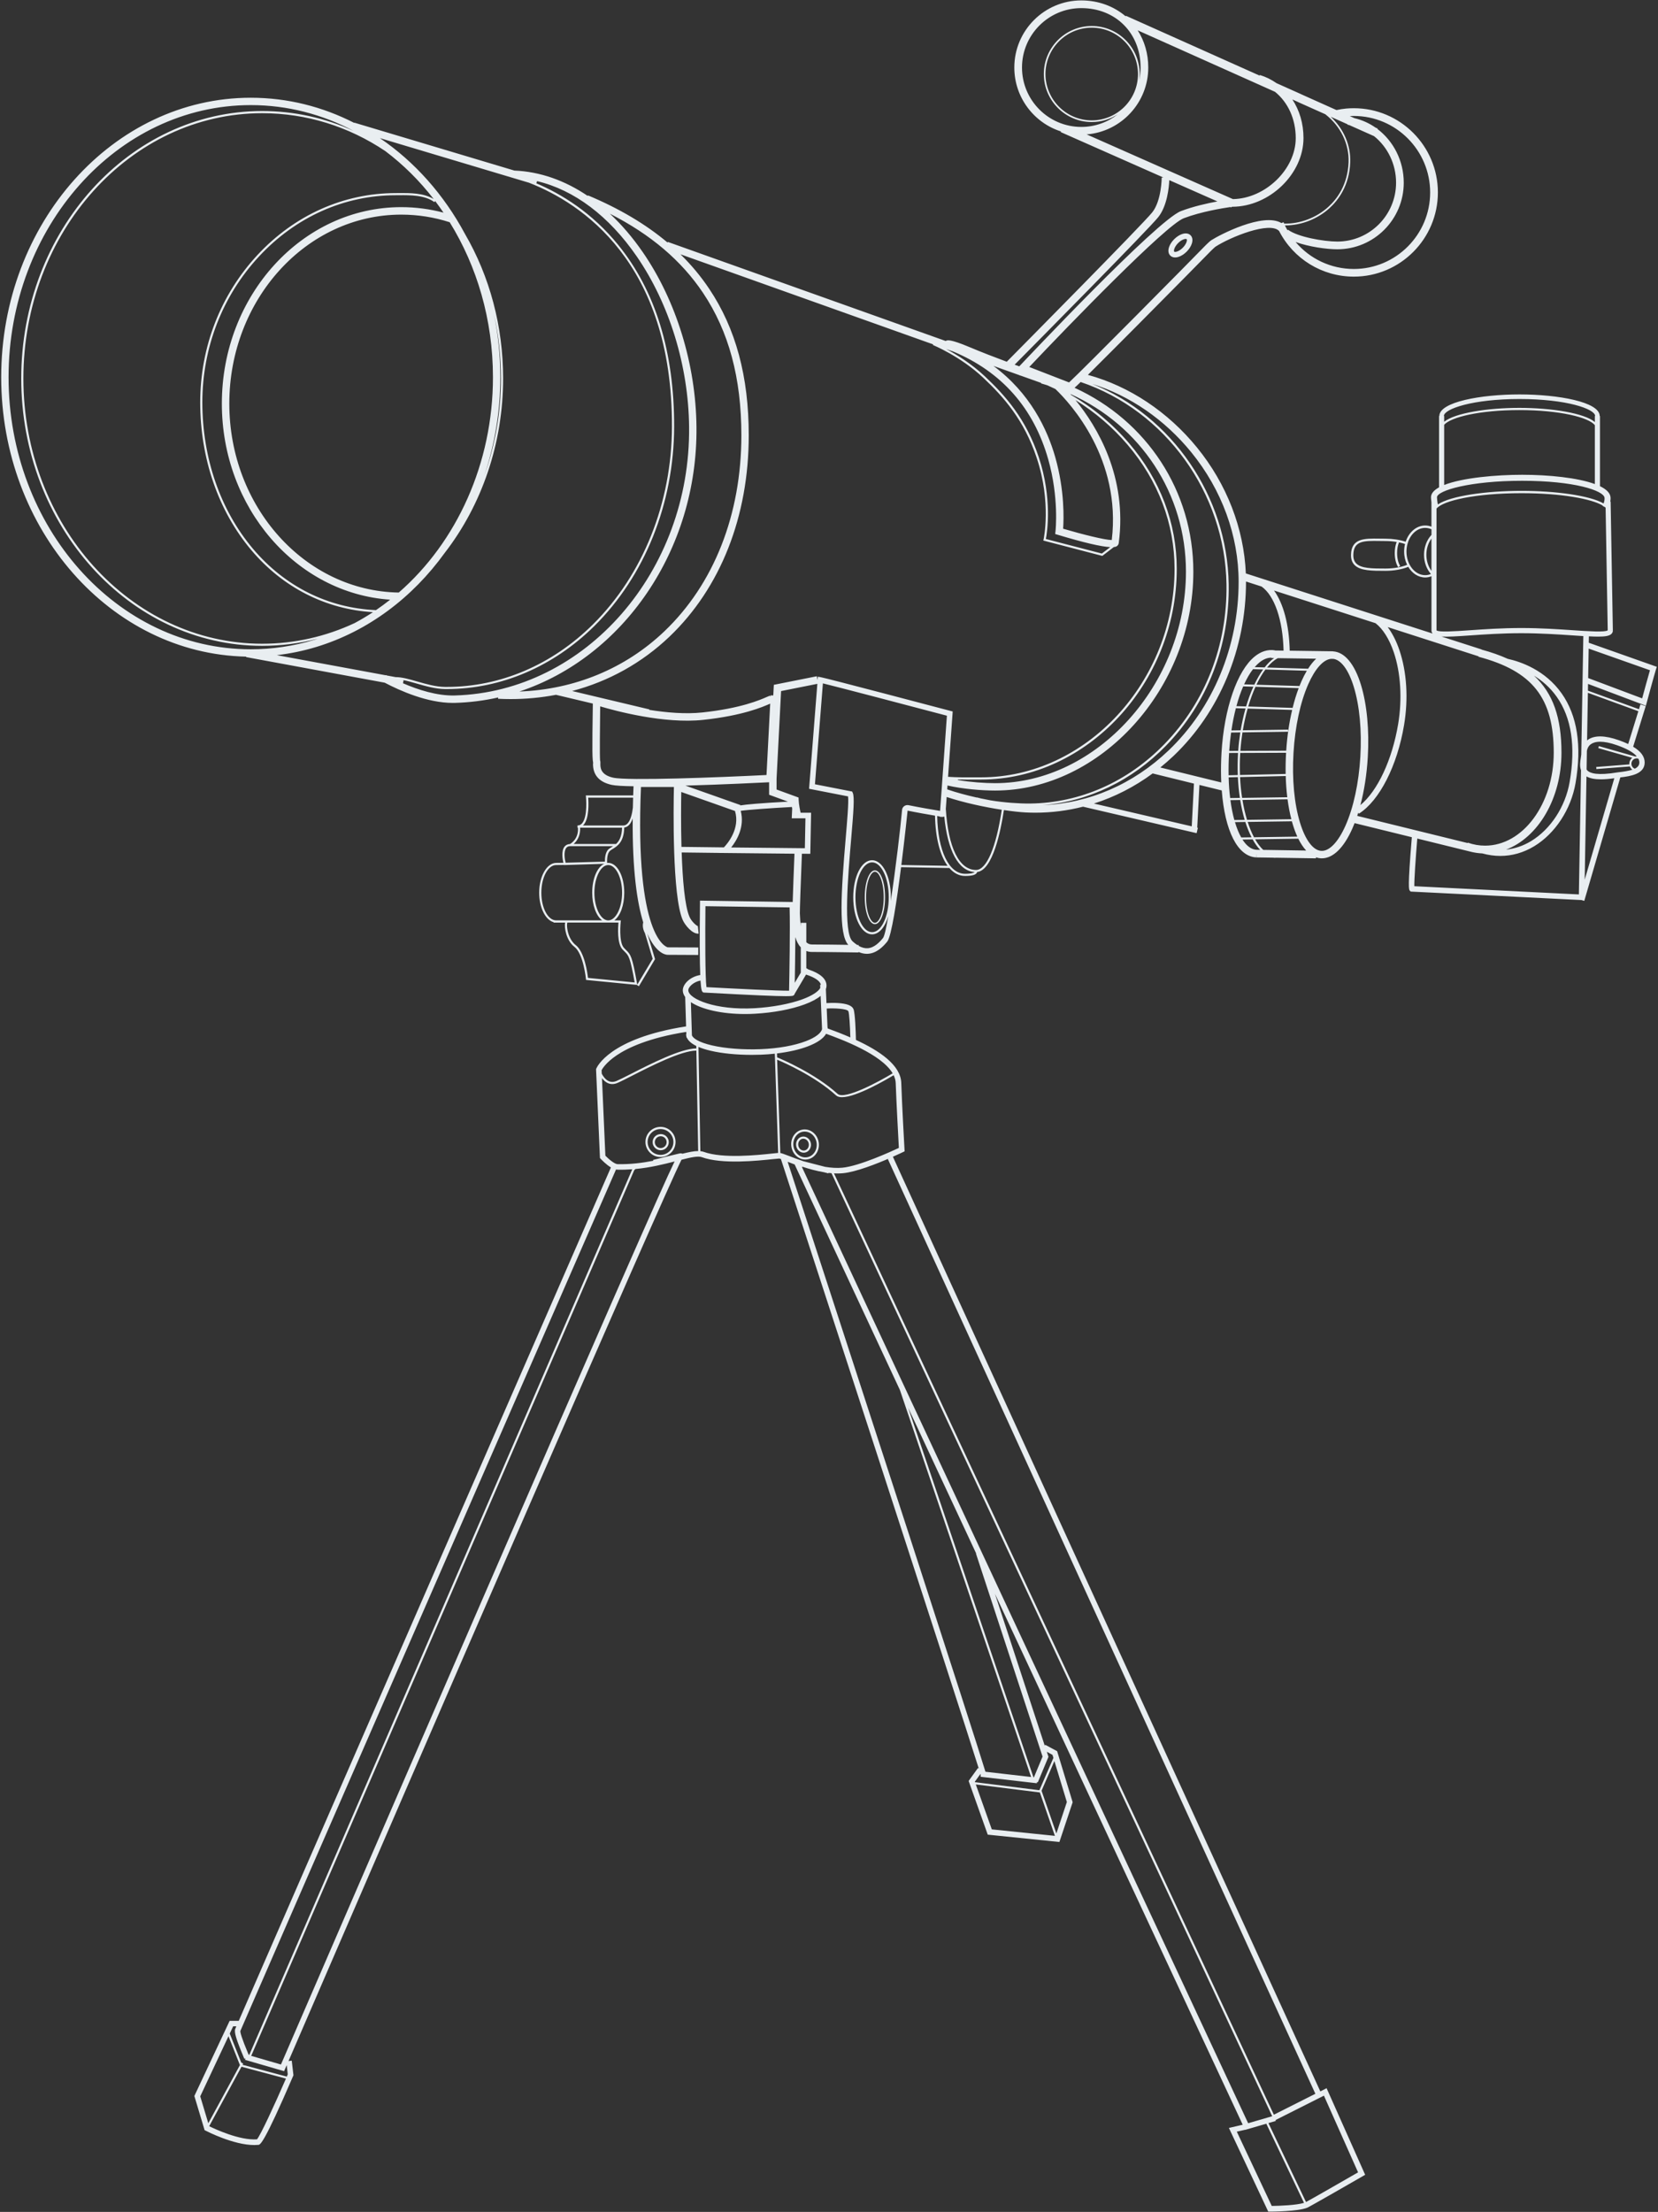 <svg width="536" height="715" viewBox="0 0 536 715" fill="none" xmlns="http://www.w3.org/2000/svg">
<rect x="0" y="0" width="536" height="715" fill="#333333" stroke="none"/>
<path d="M213.612 364.253C212.291 364.253 211.085 364.721 210.145 365.627C209.212 366.533 208.688 367.749 208.666 369.051C208.645 370.353 209.133 371.583 210.037 372.525C210.942 373.46 212.155 373.985 213.454 374.006C213.483 374.006 213.505 374.006 213.533 374.006C214.804 374.006 216.003 373.517 216.915 372.633C218.846 370.763 218.889 367.67 217.022 365.735C216.125 364.807 214.912 364.275 213.612 364.253ZM216.434 372.136C214.783 373.74 212.134 373.697 210.54 372.043C209.764 371.245 209.348 370.187 209.362 369.072C209.384 367.958 209.829 366.915 210.633 366.138C211.444 365.354 212.485 364.965 213.533 364.965C214.625 364.965 215.716 365.39 216.527 366.239C217.302 367.044 217.719 368.094 217.697 369.209C217.683 370.317 217.238 371.36 216.434 372.136Z" fill="#E9EEF1"/>
<path d="M213.639 366.584C212.935 366.606 212.282 366.836 211.779 367.318C211.277 367.8 210.997 368.455 210.983 369.152C210.961 370.591 212.11 371.785 213.546 371.806C213.56 371.806 213.574 371.806 213.589 371.806C214.271 371.806 214.91 371.547 215.405 371.073C215.907 370.591 216.187 369.936 216.202 369.239C216.223 367.8 215.075 366.613 213.639 366.584ZM213.567 371.116C213.057 371.109 212.576 370.9 212.225 370.533C211.866 370.166 211.679 369.684 211.686 369.174C211.693 368.663 211.902 368.181 212.268 367.829C212.627 367.484 213.1 367.289 213.596 367.289C213.603 367.289 213.617 367.289 213.624 367.289C214.68 367.304 215.52 368.181 215.505 369.231C215.491 370.289 214.615 371.109 213.567 371.116Z" fill="#E9EEF1"/>
<path d="M262.911 366.102C261.942 365.304 260.758 364.959 259.566 365.124C258.374 365.297 257.333 365.959 256.63 367.001C255.187 369.123 255.625 372.173 257.599 373.806C258.403 374.474 259.365 374.827 260.348 374.827C260.542 374.827 260.743 374.812 260.937 374.784C262.129 374.611 263.17 373.949 263.873 372.906C265.323 370.785 264.885 367.728 262.911 366.102ZM263.306 372.511C262.71 373.388 261.842 373.942 260.844 374.086C259.846 374.23 258.855 373.935 258.037 373.266C256.328 371.856 255.955 369.224 257.204 367.39C257.8 366.512 258.676 365.951 259.666 365.815C259.831 365.793 259.997 365.779 260.155 365.779C260.98 365.779 261.784 366.074 262.466 366.635C264.175 368.044 264.548 370.684 263.306 372.511Z" fill="#E9EEF1"/>
<path d="M259.398 367.412C258.752 367.505 258.192 367.865 257.811 368.426C257.438 368.979 257.287 369.656 257.38 370.339C257.567 371.648 258.629 372.604 259.821 372.604C259.929 372.604 260.029 372.597 260.137 372.583C261.451 372.396 262.355 371.08 262.154 369.656C261.946 368.231 260.711 367.225 259.398 367.412ZM260.037 371.892C259.103 372.022 258.22 371.281 258.069 370.238C257.998 369.727 258.105 369.217 258.385 368.814C258.658 368.418 259.046 368.167 259.498 368.102C259.57 368.095 259.642 368.088 259.713 368.088C260.561 368.088 261.322 368.792 261.465 369.756C261.609 370.799 260.97 371.763 260.037 371.892Z" fill="#E9EEF1"/>
<path d="M382.234 75.626C381.336 75.907 380.403 76.511 379.592 77.317C378.788 78.122 378.185 79.064 377.905 79.963C377.56 81.057 377.711 81.999 378.328 82.618C378.73 83.02 379.262 83.222 379.893 83.222C380.231 83.222 380.597 83.164 380.977 83.042C381.875 82.761 382.808 82.157 383.619 81.352C384.423 80.546 385.026 79.604 385.306 78.705C385.651 77.612 385.5 76.669 384.883 76.051C384.265 75.439 383.325 75.288 382.234 75.626ZM383.605 78.172C383.411 78.791 382.959 79.489 382.363 80.086C381.767 80.683 381.071 81.136 380.453 81.33C380.001 81.474 379.692 81.438 379.599 81.344C379.506 81.251 379.477 80.949 379.621 80.489C379.814 79.87 380.267 79.172 380.862 78.575C381.458 77.978 382.155 77.525 382.772 77.331C382.995 77.259 383.181 77.237 383.318 77.237C383.468 77.237 383.576 77.266 383.619 77.317C383.713 77.41 383.748 77.719 383.605 78.172Z" fill="#E9EEF1"/>
<path d="M513.615 207.767L513.651 205.695C514.793 205.753 515.798 205.789 516.652 205.789C518.935 205.789 520.249 205.559 520.917 204.933C521.232 204.638 521.405 204.257 521.405 203.832H520.579L521.405 203.818L520.687 162.138H520.572C520.658 161.641 520.708 161.116 520.637 160.613C520.457 159.261 519.215 158.117 517.241 157.16V134.468H517.148C517.148 129.944 503.795 127.498 491.231 127.498C478.668 127.498 465.315 129.944 465.315 134.468H465.222V157.534C463.592 158.433 462.616 159.491 462.616 160.742C462.616 160.757 462.637 161.555 462.759 162.425V170.243C462.106 169.992 461.431 169.869 460.735 169.869C457.885 169.869 455.444 172.042 454.425 175.113C452.536 174.48 450.246 174.135 447.877 174.135C447.217 174.135 446.571 174.127 445.953 174.113C441.072 174.048 436.865 173.976 436.757 179.32C436.728 180.737 437.102 181.823 437.898 182.636C439.743 184.521 443.52 184.521 447.884 184.521C450.634 184.521 453.226 184.06 455.257 183.233C456.499 185.312 458.495 186.671 460.742 186.671C461.431 186.671 462.113 186.527 462.767 186.276V187.39V203.818C462.767 204.185 462.896 204.516 463.14 204.796L402.757 185.362C402.14 170.833 396.598 156.477 386.978 144.667C377.573 133.116 365.103 124.837 351.693 121.176C352.181 120.687 352.705 120.169 353.287 119.594C356.797 116.106 361.787 111.114 367.709 105.151C378.664 94.125 389.505 83.135 391.457 81.114C391.702 80.862 392.685 79.927 392.879 79.784C397.825 76.576 410.503 71.476 413.511 74.67C418.149 83.696 427.417 89.421 437.669 89.421C452.651 89.421 464.841 77.209 464.841 62.205C464.841 47.194 452.651 34.981 437.669 34.981C436.843 34.981 436.01 35.017 435.199 35.089L435.314 36.334L435.199 35.089C434.144 35.183 433.096 35.355 432.062 35.578L430.741 34.989L420.719 30.5L419.614 32.982L428.444 36.931C433.404 40.807 436.19 46.511 435.967 52.459C435.687 59.724 432.256 64.312 429.42 66.88C425.536 70.404 420.26 72.39 415.148 72.282C415.076 72.124 414.997 71.98 414.933 71.821L414.265 72.102C408.328 68.556 394.164 75.979 391.536 77.683C391.07 77.985 389.691 79.359 389.677 79.374C384.673 84.545 350.25 119.328 345.612 123.622C343.322 122.723 336.323 120.011 332.74 118.63C345.82 104.792 376.884 72.764 382.685 70.548C388.284 68.405 395.471 67.261 397.746 66.93L398.055 67.067L398.141 66.873C398.256 66.859 398.342 66.844 398.392 66.837C410.439 66.787 421.394 56.221 421.394 44.619C421.394 39.923 420.095 35.636 417.797 32.155L419.614 32.968L420.719 30.486L412.686 26.89C411.063 25.753 409.254 24.847 407.273 24.243L407.215 24.444L363.991 5.097L363.912 5.276C360.121 2.054 355.153 0.134 349.561 0.134C337.622 0.134 327.909 9.865 327.909 21.826C327.909 31.493 334.255 39.7 342.985 42.49L342.899 42.692L376.13 57.393H375.556C375.556 57.465 375.513 64.845 372.512 68.628C369.468 72.462 330.457 111.898 325.468 116.933C321.505 115.458 317.284 113.833 313.472 112.222C307.126 109.553 306.178 109.906 305.733 110.229L215.88 78.194L215.809 78.403C208.752 72.462 200.223 67.412 190.079 63.154L190.007 63.334C182.591 58.3 174.551 55.48 166.295 55.135L114.57 39.657L114.534 39.736C104.333 34.514 92.997 31.594 81.066 31.594C36.585 31.594 0.388 72.116 0.388 121.931C0.388 171.193 35.788 211.37 79.594 212.255L79.565 212.406L124.362 220.677C129.352 223.303 138.16 227.215 146.373 227.215C146.61 227.215 146.847 227.215 147.084 227.208C151.851 227.071 156.517 226.474 161.04 225.453L161.018 225.877C162.375 225.942 163.718 225.978 165.06 225.978C170.064 225.978 174.974 225.511 179.734 224.597L191.651 227.431C191.414 243.089 191.443 246.081 191.881 246.894C191.759 246.714 191.716 246.527 191.709 246.426C191.709 246.484 191.709 246.563 191.709 246.664C191.608 250.433 193.625 252.799 197.725 253.705C198.945 253.971 201.486 254.115 204.81 254.158C204.767 255.165 204.731 256.158 204.695 257.129H189.383L189.426 257.517C189.433 257.582 190.086 264.005 188.141 266.17C187.739 266.616 187.258 266.839 186.683 266.839V267.536H186.841C187.093 271.111 184.652 272.614 184.264 272.83C183.496 272.859 182.886 273.154 182.462 273.722C181.4 275.168 181.881 277.822 182.139 278.9C181.838 278.9 181.45 278.908 181.062 278.915C180.502 278.922 179.964 278.929 179.806 278.929C176.776 278.929 174.307 283.259 174.307 288.574C174.307 293.386 176.331 297.378 178.959 298.097V298.227H182.706C182.347 299.744 183.044 304.017 185.685 306.052C188.629 308.318 189.419 316.395 189.426 316.474L189.454 316.762L205.981 318.373L205.945 318.438L206.541 318.797L211.688 310.173L211.767 310.044L209.269 301.78C212.025 308.102 215.091 308.613 215.773 308.641C215.773 308.641 221.616 308.663 225.723 308.692L225.737 306.275C221.911 306.254 216.591 306.232 215.866 306.225C215.277 306.081 205.184 302.887 207.215 254.388H217.862C217.718 260.847 217.295 289.696 220.719 297.407C221.451 299.054 223.863 302.017 225.859 301.794L225.601 299.392C225.651 299.385 225.673 299.392 225.68 299.392C225.17 299.306 223.569 297.874 222.923 296.421C221.358 292.904 220.662 284.223 220.374 275.556L232.155 275.7L232.148 275.707L256.837 275.959C256.628 281.181 256.384 287.567 256.262 291.566L226.297 291.128L226.29 292.027C226.139 304.254 226.211 311.202 226.376 315.179C223.282 315.647 220.619 318.042 220.741 320.286C220.776 320.984 221.049 321.646 221.509 322.278L221.803 331.78C196.957 335.635 192.922 345.028 192.764 345.431L192.692 345.611L193.941 374.007L193.956 374.338L194.178 374.575C194.544 374.971 195.973 376.452 197.495 377.373C189.34 396.073 89.027 625.96 77.182 653.234H74.239L62.831 677.523L66.141 688.563L66.478 688.736C66.866 688.937 75.495 693.382 82.2 693.382C82.645 693.382 83.083 693.361 83.507 693.325C84.124 693.267 85.266 693.152 94.77 671.05L94.864 670.834L94.318 666.108L93.27 666.231C135.799 567.787 214.179 386.91 220.317 374.884C223.232 374.136 225.665 373.604 226.843 374.036C233.412 376.445 245.013 375.201 249.966 374.676C250.907 374.575 251.718 374.51 251.919 374.496C252.012 374.503 252.206 374.561 252.45 374.64C255.042 382.58 309.954 550.985 316.422 571.693L316.157 571.506L313.142 575.684L319.316 593.047L342.482 595.421L346.768 582.568L341.75 566.068L337.895 563.997L337.744 564.277L321.649 515.203L401.745 686.816L397.28 687.851L410.001 714.902H410.568C410.934 714.902 419.585 714.888 422.622 713.629C423.598 713.219 438.889 704.401 440.634 703.402L441.33 702.999L428.86 675.006L426.836 676.041L288.654 373.913C290.492 373.093 291.748 372.496 291.906 372.417L292.445 372.158L292.409 371.561C292.401 371.418 291.583 356.853 291.361 350.027C291.167 344.273 284.311 339.663 276.708 336.153C276.651 333.592 276.45 327.515 275.926 326.22C275.689 325.63 275.136 325.17 274.303 324.846C272.451 324.127 269.163 324.105 267.182 324.256L266.988 319.718C267.146 319.286 267.217 318.848 267.189 318.409C267.074 316.33 265.078 314.626 261.402 313.403L260.663 312.964V307.404C261.209 307.606 261.819 307.721 262.515 307.721C267.706 307.721 277.448 307.886 277.548 307.886V307.721C278.445 308.109 279.343 308.318 280.226 308.318C280.369 308.318 280.506 308.311 280.649 308.303C283.464 308.102 285.531 305.959 286.838 304.355C288.187 302.708 289.946 291.005 291.303 280.31L306.91 280.584C308.346 282.245 310.062 283.151 311.993 283.151C314.111 283.151 315.338 282.835 315.762 282.187C315.827 282.087 315.862 281.986 315.884 281.885C320.938 281.324 323.53 268.572 324.542 261.854C327.342 262.271 329.797 262.53 331.577 262.624C332.618 262.674 333.659 262.703 334.693 262.703C339.955 262.703 345.146 262.034 350.185 260.747L350.178 260.775L386.849 269.32L387.251 267.58L387.042 267.529L387.753 253.734L394.968 255.511C395.98 268.63 400.087 276.8 406.052 277.153L406.124 275.93L406.103 277.16L411.76 277.246C411.925 277.268 412.09 277.297 412.255 277.304V277.253L425.429 277.455L425.436 277.131C425.945 277.304 426.462 277.419 426.986 277.448C427.101 277.455 427.216 277.455 427.331 277.455C430.949 277.455 434.445 274.046 437.202 267.795C437.446 267.241 437.683 266.666 437.913 266.076L456.42 270.629C455.042 287.086 455.458 287.56 455.767 287.906L456.04 288.2L511.268 290.941L512.165 291.207L523.817 251.296C527.162 250.915 531.692 250.195 531.692 246.47C531.692 244.556 530.465 242.873 527.966 241.377L532.037 228.229L530.328 227.697L529.847 229.258L513.35 223.252L513.386 221.08L532.087 228.122L532.346 227.172C532.367 227.086 534.758 218.232 535.346 216.369L535.612 215.542L513.615 207.767ZM462.343 62.219C462.343 75.856 451.273 86.947 437.662 86.947C430.274 86.947 423.454 83.675 418.845 78.23C423.117 79.762 428.831 80.582 432.328 80.582C444.173 80.582 453.807 70.93 453.807 59.062C453.807 51.984 450.483 45.619 445.322 41.714L445.386 41.563L444.683 41.246C442.644 39.829 440.347 38.779 437.87 38.197L436.362 37.52C436.793 37.499 437.231 37.484 437.662 37.484C451.266 37.484 462.343 48.582 462.343 62.219ZM434.029 37.765L433.95 37.938L434.029 37.765ZM430.167 36.24L429.7 37.283L430.167 36.24ZM415.521 72.864C420.633 72.864 425.888 70.836 429.772 67.312C432.686 64.672 436.211 59.954 436.499 52.502C436.714 46.978 434.395 41.656 430.195 37.743L433.397 39.175L435.659 40.189L435.644 40.325C435.824 40.347 435.996 40.39 436.176 40.426L444.202 44.008C448.545 47.482 451.323 52.97 451.323 59.062C451.323 69.556 442.802 78.086 432.335 78.086C427.891 78.086 419.47 76.59 416.376 74.252L416.225 74.447C416.031 74.101 415.83 73.763 415.651 73.404L415.672 73.389C415.651 73.361 415.622 73.339 415.6 73.31C415.529 73.159 415.457 73.001 415.385 72.85C415.435 72.857 415.478 72.864 415.521 72.864ZM519.754 203.84C519.754 203.832 519.754 203.832 519.754 203.84V203.84ZM491.231 128.98C506.379 128.98 515.676 132.181 515.676 134.475H515.583V136.424C512.165 133.519 501.526 131.843 491.174 131.843C480.929 131.843 470.398 133.483 466.873 136.331V134.475H466.78C466.787 132.181 476.084 128.98 491.231 128.98ZM466.873 137.302C469.084 134.842 478.295 132.562 491.174 132.562C504.268 132.562 513.565 134.921 515.583 137.424V156.47C510.04 154.434 500.779 153.471 492.078 153.471C483.844 153.471 472.832 154.406 466.873 156.772V137.302ZM492.078 155.413C508.978 155.413 518.404 158.584 518.713 160.879C518.792 161.447 518.612 162.174 518.411 162.749C513.939 160.152 502.761 158.664 491.87 158.664C480.556 158.664 468.941 160.268 464.841 163.058C464.691 162.512 464.547 161.152 464.547 160.757C464.554 158.57 475.272 155.413 492.078 155.413ZM462.759 174.099V184.535C461.718 183.132 461.115 181.27 461.115 179.32C461.115 177.371 461.711 175.508 462.759 174.099ZM447.877 183.78C443.678 183.78 440.052 183.78 438.43 182.118C437.784 181.457 437.482 180.55 437.504 179.342C437.597 174.746 440.914 174.796 445.939 174.868C446.564 174.875 447.217 174.89 447.877 174.89C449.134 174.89 450.361 174.991 451.517 175.185C451.122 176.199 450.892 177.436 450.892 178.752C450.892 180.586 451.302 182.262 452.02 183.355L452.651 182.938C452.027 181.982 451.653 180.421 451.653 178.752C451.653 177.465 451.876 176.264 452.278 175.321C452.96 175.465 453.613 175.631 454.224 175.839C454.03 176.609 453.929 177.429 453.929 178.277C453.929 179.853 454.288 181.32 454.898 182.579C452.967 183.355 450.498 183.78 447.877 183.78ZM454.683 178.285C454.683 177.371 454.819 176.501 455.049 175.688L455.171 175.386C455.164 175.379 455.15 175.379 455.142 175.379C456.047 172.603 458.215 170.639 460.742 170.639C461.438 170.639 462.12 170.797 462.767 171.085V172.919C462.709 172.977 462.652 173.034 462.594 173.099C461.18 174.688 460.362 176.954 460.362 179.32C460.362 181.73 461.173 183.952 462.601 185.542C462.006 185.786 461.381 185.923 460.742 185.923C457.397 185.923 454.683 182.492 454.683 178.285ZM464.411 164.403C466.413 161.864 476.938 159.426 491.87 159.426C504.871 159.426 514.534 161.274 518.138 163.425C518.124 163.461 518.102 163.511 518.088 163.54L518.863 163.928C518.935 163.986 519 164.051 519.064 164.108L519.746 203.753C518.942 204.429 513.443 204.055 508.583 203.725C503.888 203.408 498.051 203.005 491.82 203.005C485.553 203.005 479.781 203.408 475.143 203.732C470.233 204.07 465.164 204.422 464.403 203.76V187.405V164.403H464.411ZM450.562 210.78C452.831 217.455 453.355 225.935 451.998 234.048C450.053 245.657 445.357 255.626 439.794 260.25C441.029 255.575 441.847 250.296 442.177 244.786C442.694 236.033 441.912 227.712 439.966 221.353C437.898 214.614 434.704 210.78 430.964 210.557C430.942 210.557 430.928 210.557 430.906 210.557V210.529L416.943 210.334C416.749 201.905 414.897 195.079 411.867 190.886L444.683 201.445C447.03 203.264 449.112 206.522 450.562 210.78ZM405.765 271.312L419.714 271.104C420.482 272.657 421.337 273.938 422.263 274.937L408.386 274.722C407.445 273.859 406.569 272.708 405.765 271.312ZM405.399 270.644C404.631 269.198 403.949 267.529 403.346 265.681L417.639 265.479C417.747 265.875 417.862 266.263 417.977 266.637C418.4 268.033 418.881 269.291 419.398 270.435L405.399 270.644ZM411.896 212.722C410.841 213.463 409.814 214.485 408.838 215.743L405.614 215.65C406.117 215.067 406.634 214.556 407.165 214.125C408.443 213.089 409.75 212.579 411.049 212.593V212.715L411.896 212.722ZM405.076 216.304L408.342 216.405C407.33 217.807 406.375 219.455 405.5 221.317L402.197 221.217C403.073 219.296 404.035 217.642 405.076 216.304ZM401.903 221.878L405.191 221.979C404.315 223.914 403.525 226.057 402.843 228.359L399.706 228.265C400.338 225.928 401.077 223.784 401.903 221.878ZM399.534 228.927L402.657 229.021C402.025 231.243 401.494 233.609 401.085 236.069L398.098 236.112C398.464 233.581 398.952 231.171 399.534 228.927ZM397.99 236.796L400.962 236.752C400.661 238.687 400.431 240.687 400.288 242.715L397.38 242.729C397.517 240.694 397.725 238.709 397.99 236.796ZM416.153 257.704L401.551 257.913C401.221 255.777 400.991 253.525 400.883 251.195L415.651 250.85C415.715 253.216 415.888 255.518 416.153 257.704ZM415.629 250.174L400.855 250.519C400.769 248.26 400.783 245.93 400.927 243.571C400.934 243.506 400.934 243.449 400.941 243.384L415.766 243.326C415.629 245.65 415.586 247.944 415.629 250.174ZM400.23 243.528C400.087 245.916 400.065 248.26 400.151 250.533L397.186 250.605C397.143 248.282 397.186 245.887 397.33 243.485C397.33 243.456 397.337 243.427 397.337 243.398L400.245 243.384C400.245 243.434 400.237 243.485 400.23 243.528ZM397.201 251.281L400.187 251.209C400.295 253.54 400.51 255.791 400.833 257.92L397.689 257.963C397.423 255.877 397.258 253.64 397.201 251.281ZM400.934 258.596C401.307 260.891 401.795 263.048 402.384 265.026L399.038 265.077C398.507 263.156 398.077 260.998 397.768 258.646L400.934 258.596ZM402.592 265.695C403.174 267.529 403.856 269.198 404.609 270.658L401.264 270.708C400.496 269.349 399.814 267.68 399.24 265.745L402.592 265.695ZM403.138 265.012C402.535 263.041 402.039 260.883 401.659 258.582L416.239 258.373C416.541 260.653 416.957 262.811 417.467 264.803L403.138 265.012ZM415.809 242.658L400.991 242.715C401.135 240.68 401.365 238.68 401.666 236.745L416.412 236.53L416.405 235.853L401.781 236.069C402.19 233.617 402.721 231.257 403.346 229.049L417.733 229.488C416.763 233.552 416.11 238.018 415.809 242.658ZM417.883 228.819L403.533 228.38C404.215 226.064 405.011 223.921 405.88 222.001L419.843 222.432C419.097 224.396 418.443 226.546 417.883 228.819ZM420.741 220.21C420.518 220.713 420.31 221.231 420.095 221.763L406.182 221.332C407.079 219.447 408.055 217.793 409.089 216.419L422.471 216.822C421.868 217.843 421.286 218.965 420.741 220.21ZM422.88 216.168L409.606 215.772C410.726 214.413 411.896 213.384 413.095 212.751L425.493 212.924C424.581 213.772 423.713 214.866 422.88 216.168ZM385.118 146.192C394.99 158.311 400.424 173.185 400.424 188.074C400.424 208.989 392.161 228.862 377.76 242.6C366.324 253.511 352.045 259.668 337.076 260.265C351.915 259.085 365.95 252.36 376.949 241.046C390.316 227.287 397.517 208.766 397.215 188.886C396.784 160.404 378.887 134.468 353.122 124.118C365.268 127.894 376.511 135.626 385.118 146.192ZM359.41 174.566C357.285 174.559 350.092 172.797 343.688 170.905C343.904 167.913 344.22 158.664 341.176 147.896C338.57 138.69 332.999 127.053 321.168 118.285L329.546 121.27L329.538 121.299C329.711 121.349 329.883 121.406 330.048 121.45L336.531 123.758L336.56 123.686C336.574 123.694 336.581 123.694 336.595 123.701L336.531 123.924C337.22 124.118 337.902 124.327 338.577 124.542C339.453 124.924 340.321 125.326 341.183 125.744C346.151 130.505 362.548 148.45 359.41 174.566ZM335.813 147.789C331.663 135.317 324.965 127.837 318.346 121.608C314.017 117.53 309.215 114.595 305.905 112.833L308.131 113.624C323.817 120.184 334.155 131.9 338.864 148.45C342.396 160.879 341.247 171.517 341.233 171.624L341.118 172.617L342.073 172.905C350.336 175.393 355.972 176.71 358.915 176.861L356.209 178.932L338.11 174.228C338.505 172.2 340.257 161.145 335.813 147.789ZM346.029 127.362C368.729 137.575 383.395 159.584 383.395 184.801C383.395 221.217 354.557 253.159 321.685 253.159C318.332 253.159 313.773 252.835 309.66 252.144L309.703 251.965C310.722 251.986 311.735 252.001 312.732 252.001C313.536 252.001 314.319 251.993 315.087 251.993C315.805 251.986 316.509 251.986 317.176 251.986C351.463 251.986 380.423 220.807 380.423 183.902C380.423 169.143 375.096 155.096 365.017 143.279C359.719 137.065 353.33 131.771 346.294 127.671C346.208 127.563 346.115 127.463 346.029 127.362ZM306.307 253.914C311.203 255.036 317.406 255.546 321.692 255.546C355.835 255.546 385.786 222.49 385.786 184.801C385.786 158.757 370.732 136.014 347.385 125.348C347.874 124.916 348.505 124.312 349.353 123.485C376.726 132.706 396.052 159.419 396.497 188.886C396.791 208.572 389.67 226.913 376.432 240.536C364.579 252.734 349.173 259.553 333.049 259.74C329.546 259.783 324.542 259.43 320.249 258.718C319.201 258.524 318.131 258.308 317.061 258.085C316.631 257.985 316.214 257.877 315.819 257.762L315.805 257.812C312.481 257.071 309.15 256.179 306.221 255.165C306.25 254.755 306.279 254.338 306.307 253.914ZM418.888 44.648C418.888 54.696 409.06 64.19 398.586 64.363L351.298 43.447C362.426 42.555 371.213 33.205 371.213 21.826C371.213 17.317 369.971 13.21 367.795 9.808L412.19 29.681C416.376 33.083 418.888 38.455 418.888 44.648ZM352.935 38.908C344.686 38.908 337.981 32.184 337.981 23.927C337.981 15.662 344.693 8.945 352.935 8.945C361.184 8.945 367.889 15.67 367.889 23.927C367.896 32.191 361.184 38.908 352.935 38.908ZM330.393 21.826C330.393 11.239 338.993 2.622 349.561 2.622C360.667 2.622 368.729 10.7 368.729 21.826C368.729 23.222 368.578 24.574 368.298 25.883C368.377 25.243 368.434 24.588 368.434 23.927C368.434 15.367 361.485 8.405 352.942 8.405C344.399 8.405 337.45 15.367 337.45 23.927C337.45 32.486 344.399 39.448 352.942 39.448C356.065 39.448 358.972 38.513 361.406 36.909C358.147 39.484 354.033 41.03 349.568 41.03C338.993 41.03 330.393 32.414 330.393 21.826ZM374.45 70.181C377.372 66.506 377.911 60.443 378.011 58.235L393.561 65.111C390.251 65.722 385.7 66.743 381.773 68.24C374.02 71.203 331.448 116.365 329.639 118.285L329.51 118.422C329.022 118.242 328.519 118.062 328.017 117.882C335.555 110.28 371.414 74.008 374.45 70.181ZM170.997 59.062C187.76 65.585 217.366 84.667 217.23 137.928C217.173 162.526 207.847 185.83 191.651 201.869C178.492 214.895 161.751 222.044 144.442 222.044C144.248 222.044 144.054 222.044 143.861 222.044C140.874 222.015 137.809 221.13 134.851 220.282C132.302 219.548 129.883 218.858 127.909 218.879L125.08 218.354C124.987 218.304 124.886 218.253 124.793 218.203L124.743 218.289L89.494 211.78C93.823 211.277 98.094 210.392 102.28 209.119C119.043 204.019 133.379 193.13 143.774 178.716C155.799 163.188 162.648 143.228 162.648 122.334C162.648 105.497 158.333 89.393 150.293 75.576C143.516 62.939 134.061 52.294 122.812 44.648L170.997 59.062ZM140.687 64.989C141.614 66.211 142.511 67.456 143.372 68.736C138.921 67.563 134.348 66.959 129.725 66.959C97.743 66.959 71.719 95.449 71.719 130.469C71.719 164.166 95.811 191.807 126.128 193.849C124.635 195.029 123.113 196.158 121.541 197.223C106.106 196.561 92.057 189.57 81.762 177.364C71.223 164.871 65.415 148.062 65.415 130.052C65.415 112.351 71.92 95.607 83.736 82.898C95.596 70.138 111.297 63.111 127.938 63.111C128.304 63.111 128.684 63.111 129.079 63.104C132.546 63.075 137.306 63.032 140.429 65.334L140.687 64.989ZM128.914 191.54C98.633 191.059 74.131 163.857 74.131 130.469C74.131 96.779 99.071 69.376 129.725 69.376C135.052 69.376 140.314 70.203 145.375 71.836C154.184 86.062 159.36 103.332 159.36 121.939C159.367 149.752 147.651 175.235 128.914 191.54ZM161.751 121.931C161.751 114.969 161.04 108.187 159.705 101.67C161.184 108.352 161.952 115.278 161.952 122.334C161.952 133.303 160.049 144.005 156.496 153.945C159.891 143.919 161.751 133.109 161.751 121.931ZM140.199 64.341C136.918 62.342 132.424 62.378 129.079 62.406C128.684 62.406 128.304 62.414 127.945 62.414C111.103 62.414 95.223 69.52 83.234 82.423C71.302 95.262 64.726 112.178 64.726 130.059C64.726 148.234 70.592 165.202 81.238 177.824C91.454 189.929 105.316 196.971 120.572 197.884C118.648 199.15 116.674 200.322 114.649 201.409C105.259 205.796 95.144 208.083 84.756 208.083C42.191 208.083 7.56 169.618 7.56 122.341C7.56 75.065 42.184 36.593 84.749 36.593C99.006 36.593 112.682 40.865 124.578 48.849C130.378 53.222 135.633 58.436 140.199 64.341ZM2.771 121.931C2.771 73.433 37.898 33.974 81.066 33.974C92.933 33.974 104.189 36.959 114.283 42.296C105.036 38.096 95.05 35.888 84.756 35.888C41.804 35.888 6.864 74.662 6.864 122.327C6.864 169.992 41.804 208.766 84.756 208.766C90.858 208.766 96.874 207.982 102.696 206.465C102.323 206.587 101.957 206.717 101.583 206.832C94.928 208.853 88.029 209.881 81.066 209.881C37.898 209.889 2.771 170.43 2.771 121.931ZM147.012 224.813C141.298 224.964 135.117 222.964 130.278 220.864L130.465 219.857C131.771 220.116 133.193 220.526 134.657 220.943C137.522 221.771 140.774 222.706 143.853 222.734C144.054 222.734 144.248 222.734 144.449 222.734C161.937 222.734 178.858 215.513 192.147 202.358C208.472 186.189 217.876 162.706 217.934 137.928C217.991 113.746 211.889 93.945 199.778 79.071C191.292 68.65 181.421 62.672 173.402 59.263L173.618 58.551C185.607 61.392 196.842 69.808 205.844 82.876C216.39 98.189 222.564 118.263 222.772 137.949C223.275 184.664 189.289 223.626 147.012 224.813ZM225.156 137.928C224.94 117.774 218.616 97.211 207.804 81.524C204.53 76.77 200.962 72.613 197.165 69.081C210.381 75.813 220.288 84.236 227.281 94.679C235.615 107.129 239.672 122.19 239.672 140.74C239.672 166.273 230.827 188.771 214.76 204.091C202.161 216.103 185.729 222.878 167.91 223.533C201.278 212.478 225.586 177.975 225.156 137.928ZM216.404 205.818C232.945 190.044 242.055 166.935 242.055 140.733C242.055 121.694 237.87 106.194 229.262 93.341C226.584 89.342 223.497 85.638 219.987 82.2L301.655 111.315L301.576 111.517C301.662 111.553 310.464 115.149 317.865 122.111C324.413 128.275 331.039 135.684 335.145 148.004C339.984 162.533 337.392 174.286 337.364 174.401L337.285 174.732L356.359 179.694L360.078 176.839C360.487 176.796 360.803 176.717 361.004 176.58C361.377 176.336 361.614 175.969 361.672 175.537C364.5 154.111 354.665 137.863 347.687 129.325C353.961 133.224 359.676 138.086 364.479 143.718C374.443 155.405 379.713 169.294 379.713 183.888C379.713 220.418 351.068 251.274 317.162 251.274C316.487 251.274 315.791 251.281 315.066 251.281C312.359 251.296 309.337 251.303 306.487 251.102C307.147 241.866 307.937 230.725 307.937 230.725L307.987 229.984L307.269 229.797C305.632 229.366 267.174 219.21 265.344 218.901L264.382 218.742L264.296 219.814L264.052 218.599L250.167 221.368L249.988 224.791H249.098L249.076 225.237L248.947 224.856C248.739 224.928 248.416 225.065 247.971 225.259C245.666 226.273 239.535 228.963 227.065 230.301C221.616 230.883 215.45 230.351 209.886 229.459L209.922 229.308L184.96 223.367C196.77 220.253 207.51 214.298 216.404 205.818ZM221.581 253.95C233.72 253.605 246.248 252.986 248.638 252.864V256.899L254.733 259.128C245.393 259.646 241.229 260.035 239.327 260.351L239.37 260.236L221.581 253.95ZM194.092 246.728C194.099 246.47 194.106 246.131 193.992 245.815C193.855 244.369 193.934 235.005 194.027 228.33C198.981 229.805 214.732 234.055 227.352 232.696C240.189 231.315 246.556 228.517 248.954 227.467C248.968 227.46 248.976 227.46 248.99 227.453L247.798 250.519C232.119 251.303 203.001 252.432 198.227 251.382C193.992 250.44 194.063 247.937 194.092 246.728ZM188.658 266.637C190.538 264.544 190.266 259.315 190.151 257.834H204.674C204.638 258.941 204.617 260.02 204.595 261.077C204.351 263.099 203.848 265.163 202.865 266.199C202.456 266.63 201.996 266.839 201.472 266.839H188.471C188.528 266.774 188.593 266.709 188.658 266.637ZM187.53 267.536H201.099C201.027 270.442 200.144 271.917 199.146 272.823H185.441C186.389 271.981 187.71 270.305 187.53 267.536ZM183.022 274.132C183.331 273.715 183.769 273.513 184.365 273.513H198.22C198.055 273.621 197.897 273.722 197.739 273.815C197.359 274.053 196.992 274.269 196.712 274.527C195.607 275.542 195.542 277.663 195.564 278.519L182.85 278.879C182.563 277.778 182.161 275.304 183.022 274.132ZM196.633 279.62C199.06 279.62 201.113 283.719 201.113 288.567C201.113 293.415 199.06 297.515 196.633 297.515C194.207 297.515 192.154 293.415 192.154 288.567C192.154 283.719 194.207 279.62 196.633 279.62ZM175.003 288.567C175.003 283.633 177.157 279.62 179.799 279.62C179.964 279.62 180.502 279.613 181.062 279.605C181.529 279.598 182.01 279.591 182.319 279.591L182.333 279.627L195.327 279.224C193.073 280.274 191.45 283.993 191.45 288.56C191.45 292.667 192.764 296.098 194.666 297.508H183.331H179.799C177.157 297.515 175.003 293.501 175.003 288.567ZM190.086 316.107C189.914 314.59 188.995 307.706 186.109 305.484C184.379 304.153 183.553 301.737 183.352 299.917C183.245 298.946 183.345 298.385 183.424 298.212H196.633H199.936C199.799 299.708 199.462 304.988 201.207 306.865C201.472 307.153 201.709 307.383 201.917 307.591C203.267 308.929 203.698 309.354 205.176 317.575L190.086 316.107ZM208.881 300.852C208.823 300.723 208.759 300.564 208.701 300.392C208.766 300.55 208.823 300.708 208.881 300.852ZM207.94 298.155C207.502 299.78 208.328 301.334 208.486 301.614L210.999 309.936L206.009 318.294L205.945 317.913C204.351 309.03 203.899 308.584 202.405 307.102C202.197 306.894 201.967 306.671 201.716 306.397C199.936 304.477 200.654 297.975 200.668 297.91L200.711 297.522H198.593C200.496 296.105 201.81 292.681 201.81 288.574C201.81 283.166 199.534 278.929 196.633 278.929C196.511 278.929 196.397 278.951 196.282 278.958L196.275 278.836C196.275 278.807 196.066 276.081 197.186 275.045C197.416 274.83 197.739 274.635 198.105 274.412C199.548 273.528 201.709 272.197 201.802 267.5C202.384 267.421 202.908 267.155 203.36 266.68C203.856 266.163 204.236 265.422 204.538 264.58C204.416 281.339 205.952 291.725 207.94 298.155ZM220.238 256.007L237.611 262.149C239.349 267.896 235.099 272.801 234.022 273.916L220.303 273.751C220.116 266.601 220.173 259.711 220.238 256.007ZM239.463 262.106C241.797 261.746 249.126 261.229 256.011 260.855C256.04 261.034 256.068 261.214 256.097 261.387L255.954 264.508H260.383L260.196 274.182L236.376 273.938C238.15 271.722 240.813 267.313 239.463 262.106ZM256.93 317.69C257.002 313.863 257.088 308.188 257.117 302.916C257.504 304.197 258.057 305.354 258.875 306.218V314.41L256.93 317.69ZM228.056 292.926L255.264 293.321C255.465 300.392 255.2 314.985 255.092 320.243C251.797 320.293 237.697 319.596 228.386 319.092C227.963 316.208 227.956 302.211 228.056 292.926ZM245.989 339.138C240.246 339.368 234.474 338.922 230.167 337.922C225.981 336.951 224.115 335.685 223.684 334.7L223.354 323.947C226.814 326.277 233.354 327.781 240.849 327.781C241.897 327.781 242.974 327.752 244.058 327.687C250.067 327.349 255.76 326.277 260.096 324.681C262.365 323.839 264.102 322.911 265.294 321.912L265.753 332.628C265.48 333.945 263.592 335.383 260.548 336.548C256.758 337.994 251.589 338.915 245.989 339.138ZM199.376 341.116C202.958 338.699 209.757 335.469 221.853 333.563L221.875 334.355H221.789C221.796 334.578 221.839 334.793 221.896 335.002L221.911 335.39L222.033 335.383C222.471 336.404 223.497 337.318 225.091 338.102L225.105 338.9C220.08 338.929 210.424 343.849 203.999 347.121C201.96 348.157 200.352 348.977 199.354 349.401C198.414 349.804 197.531 349.819 196.734 349.444C195.715 348.97 194.997 347.941 194.537 347.078L194.487 345.92C194.781 345.374 195.995 343.396 199.376 341.116ZM199.584 378.092C201.235 378.135 202.843 378.078 204.401 377.963C204.322 378.092 204.286 378.2 204.272 378.265L80.57 664.274C80.499 664.21 80.412 664.138 80.326 664.066C78.043 658.635 77.641 656.924 77.699 656.514C78.489 654.565 191.917 394.606 199.146 378.042C199.29 378.071 199.44 378.092 199.584 378.092ZM64.734 677.638L73.865 658.204L77.562 667.533L67.34 686.341L64.734 677.638ZM83.083 691.534C77.448 691.951 69.364 688.146 67.627 687.29V687.283L78.072 668.065L92.445 671.906C88.568 680.817 84.239 690.153 83.083 691.534ZM93.026 670.532C92.925 670.769 92.818 671.014 92.717 671.258L78.409 667.439L78.625 667.043L78.015 666.713L78 666.741L74.274 657.348L75.373 655.01H76.407C76.191 655.514 76.062 655.802 76.048 655.852C75.638 656.873 76.378 659.304 78.847 665.152L78.991 665.497L79.35 665.346L79.206 665.835L91.841 669.503L92.157 668.777C92.337 668.367 92.516 667.957 92.689 667.54L93.026 670.532ZM154.263 520.863C124.341 589.782 94.21 659.513 90.829 667.346L81.209 664.555L204.925 378.517L204.947 378.445C204.947 378.437 205.026 378.179 205.464 377.876C210.281 377.416 214.588 376.344 218.084 375.438C216.06 379.574 211.171 390.485 198.407 419.571C187.674 444.033 172.821 478.111 154.263 520.863ZM220.59 372.942C220.374 372.791 220.073 372.791 219.692 372.856C219.7 372.856 219.714 372.849 219.721 372.849C219.707 372.849 219.692 372.856 219.678 372.863C219.47 372.899 219.24 372.957 218.996 373.014C218.465 373.144 217.711 373.324 216.814 373.547C215.213 373.935 213.16 374.446 211.121 374.949L211.185 375.215C207.689 375.906 203.769 376.409 199.627 376.308C198.708 376.287 196.863 374.769 195.707 373.575L194.602 348.495C195.076 349.128 195.679 349.725 196.44 350.085C196.921 350.308 197.423 350.423 197.94 350.423C198.486 350.423 199.046 350.3 199.627 350.049C200.647 349.617 202.262 348.79 204.315 347.747C210.309 344.69 220.26 339.598 225.12 339.605L225.708 372.072C224.344 372.072 222.636 372.432 220.59 372.942ZM249.78 372.863C244.948 373.381 233.634 374.589 227.46 372.324C227.144 372.209 226.792 372.144 226.412 372.108L225.802 338.418C226.907 338.886 228.228 339.303 229.765 339.663C233.455 340.526 238.164 340.986 243.017 340.986C244.029 340.986 245.049 340.965 246.068 340.929C247.576 340.871 249.055 340.756 250.483 340.598L251.567 372.683C251.194 372.705 250.641 372.777 249.78 372.863ZM267.792 379.293L267.835 379.135C268.165 379.171 268.488 379.207 268.811 379.236L411.279 684.068L403.504 686.327L259.285 377.315L259.357 377.128C261.503 377.84 263.922 378.517 266.385 378.927L267.792 379.293ZM256.894 376.409L290.923 449.312L333.336 574.411L318.576 572.714C315.31 561.745 277.814 446.615 254.633 375.546L256.894 376.409ZM315.46 576.821L336.165 579.41L341.032 593.435L320.629 591.342L315.46 576.821ZM344.894 582.503L341.506 592.673L336.71 578.849L340.867 569.262L344.894 582.503ZM340.257 567.262L340.551 568.233L336.05 578.612L335.906 578.662L335.913 578.677L315.202 576.087L315.145 575.936L316.961 573.419C316.99 573.505 317.011 573.584 317.025 573.635L317.011 574.339L335.196 576.432L335.246 576.015L335.511 576.123L338.95 567.881L338.419 566.255L340.257 567.262ZM337.041 567.816L334.241 574.526L334.097 574.512L293.608 455.088L315.582 502.17L315.511 502.192L337.041 567.816ZM399.835 689.06L402.52 688.441L402.535 688.477L409.376 686.485L421.559 712.069C419.204 712.824 413.741 713.039 411.135 713.068L399.835 689.06ZM427.999 677.415L439.04 702.208C432.758 705.833 423.95 710.875 422.205 711.795L410.058 686.283L412.449 685.586L412.363 685.298L426.814 678.012L426.836 678.005L427.582 677.631V677.624L427.999 677.415ZM425.235 676.811L411.817 683.572L269.608 379.293C269.981 379.315 270.355 379.322 270.721 379.322C271.317 379.322 271.913 379.293 272.494 379.243C276.787 378.84 283.564 376.143 287.872 374.259L287.017 374.647L425.235 676.811ZM290.585 371.058C288.123 372.216 277.807 376.941 272.322 377.459C270.541 377.625 268.646 377.488 266.758 377.179L259.715 375.366C257.978 374.784 256.435 374.187 255.207 373.719C253.649 373.122 252.802 372.806 252.256 372.705L251.237 342.547C253.477 343.489 263.413 347.848 270.297 354.098C270.735 354.494 271.388 354.666 272.2 354.666C276.895 354.666 286.737 348.869 288.898 347.56C289.293 348.38 289.537 349.222 289.566 350.085C289.774 356.134 290.434 368.231 290.585 371.058ZM288.575 346.949C284.153 349.632 273.033 355.637 270.778 353.587C263.449 346.942 252.737 342.41 251.223 341.784L251.18 340.519C254.977 340.058 258.43 339.281 261.187 338.224C264.202 337.073 266.184 335.692 267.06 334.168C272.114 336.002 284.914 340.749 288.575 346.949ZM274.267 326.896C274.547 327.579 274.791 331.456 274.899 335.34C272.415 334.261 269.91 333.297 267.569 332.441C267.569 332.355 267.576 332.269 267.576 332.175H267.526L267.261 326.011C269.493 325.846 273.916 326.04 274.267 326.896ZM265.372 318.308L265.136 318.315L265.179 319.358C264.525 320.559 262.472 321.89 259.471 322.998C255.358 324.515 249.701 325.573 243.95 325.903C231.308 326.616 222.672 322.919 222.521 320.164C222.456 319.027 224.273 317.359 226.462 316.963C226.67 320.272 226.972 320.509 227.18 320.667L227.396 320.833L227.668 320.847C244.036 321.746 251.022 322.012 254.073 322.012C256.277 322.012 256.427 321.876 256.578 321.732L256.858 321.458V321.315L260.577 315.028C263.37 315.92 265.128 317.114 265.372 318.308ZM260.663 304.571V298.299H258.875V299.435C258.739 298.263 258.66 296.997 258.603 295.724L258.581 295.22C258.545 294.494 258.854 285.474 259.242 275.966L261.955 275.995L262.214 262.717H258.825C258.617 261.804 258.251 260.006 258.193 258.61L258.158 257.805L251.05 255.208V251.713L252.508 223.389L264.231 221.051L261.56 254.971L274.16 257.431C274.404 259.229 273.865 265.465 273.391 271.025C271.905 288.38 271.03 301.967 274.239 305.419C270.9 305.369 265.803 305.304 262.515 305.304C261.747 305.311 261.144 305.038 260.663 304.571ZM285.452 303.218C284.354 304.563 282.645 306.361 280.52 306.512C279.58 306.577 278.596 306.318 277.577 305.743L277.584 305.47C277.57 305.47 277.412 305.47 277.125 305.462C276.629 305.139 276.127 304.75 275.617 304.283C272.573 301.485 274.131 283.245 275.165 271.176C275.926 262.286 276.292 257.582 275.674 256.273L275.481 255.863L263.456 253.511L266.026 220.9C271.03 222.116 293.385 227.992 306.113 231.351C305.884 234.588 304.958 247.699 304.355 256.028C304.11 259.416 303.981 261.193 303.909 262.12C301.871 261.782 297.01 260.962 293.737 260.279C293.227 260.171 292.703 260.286 292.301 260.588C291.906 260.883 291.662 261.315 291.619 261.804C291.124 267.45 289.516 281.109 287.972 291.228C287.994 290.84 288.001 290.444 288.001 290.042C288.001 283.324 285.33 278.059 281.92 278.059C278.51 278.059 275.84 283.324 275.84 290.042C275.84 296.759 278.51 302.024 281.92 302.024C284.189 302.024 286.127 299.68 287.168 296.141C286.522 299.939 285.912 302.643 285.452 303.218ZM287.319 290.042C287.319 296.263 284.907 301.327 281.934 301.327C278.962 301.327 276.55 296.263 276.55 290.042C276.55 283.82 278.962 278.757 281.934 278.757C284.907 278.757 287.319 283.82 287.319 290.042ZM291.389 279.613C292.495 270.831 293.32 262.897 293.407 262.034C296.12 262.602 299.882 263.257 302.273 263.66C302.402 270.831 303.895 276.534 306.336 279.871L291.389 279.613ZM302.976 263.782C303.306 263.839 303.601 263.883 303.838 263.926V264.026L304.706 264.062C304.95 264.07 305.137 264.012 305.266 263.911C306.343 275.017 309.846 281.555 315.102 281.893C314.893 282.08 314.19 282.454 311.993 282.454C306.759 282.454 303.199 275.002 302.976 263.782ZM315.532 281.216C310.055 281.216 306.523 273.931 305.762 261.452L306.042 257.625C311.555 259.466 318.296 260.898 323.853 261.754C322.022 273.966 318.935 281.216 315.532 281.216ZM385.269 267.112L353.646 259.747C360.365 257.611 366.762 254.338 372.634 250.015L385.98 253.302L385.269 267.112ZM375.111 248.088C376.575 246.901 378.011 245.65 379.404 244.326C394.279 230.143 402.807 209.637 402.807 188.074C402.807 188.038 402.807 188.009 402.807 187.973L407.847 189.598C411.982 192.54 414.71 200.258 414.954 210.313L412.097 210.27L412.104 210.212C409.864 209.874 407.682 210.543 405.629 212.204C399.95 216.801 395.736 229.021 394.889 243.334C394.738 245.916 394.688 248.498 394.745 250.994C394.76 251.648 394.781 252.295 394.81 252.928L375.111 248.088ZM401.659 271.377L404.954 271.327C405.693 272.657 406.505 273.801 407.373 274.714L406.174 274.693C404.502 274.592 402.965 273.413 401.659 271.377ZM427.13 275.038C424.495 274.88 421.997 271.564 420.274 265.94C418.407 259.848 417.661 251.828 418.163 243.355C418.666 234.882 420.36 227.007 422.93 221.181C425.141 216.168 427.79 213.226 430.267 212.974L430.863 212.981V212.96C433.476 213.161 435.953 216.462 437.662 222.051C439.528 228.143 440.275 236.163 439.772 244.635C439.27 253.108 437.575 260.984 435.005 266.81C432.629 272.197 429.729 275.211 427.13 275.038ZM439.09 262.696L439.298 263.027C445.968 258.797 451.704 247.548 453.908 234.365C455.336 225.82 454.798 217.225 452.4 210.147C451.388 207.17 450.096 204.667 448.61 202.703L478 212.161L477.965 212.291C495.474 216.944 502.294 225.64 502.294 243.298C502.294 259.869 492.337 273.355 480.097 273.355C478.201 273.355 476.313 273.031 474.497 272.384L474.454 272.514L438.767 263.732C438.86 263.401 438.975 263.055 439.09 262.696ZM495.905 218.412C498.496 219.994 501.102 222.188 503.256 225.23C508.03 231.984 509.437 241.269 507.427 252.835C506.049 260.768 501.275 268.069 494.964 271.888C492.409 273.434 489.688 274.348 486.881 274.635C497.211 270.73 504.792 258.172 504.792 243.319C504.8 232.056 502.079 224.072 495.905 218.412ZM457.224 286.467C457.181 284.381 457.648 277.484 458.179 271.061L475.007 275.204C475.236 275.268 475.466 275.319 475.696 275.376L475.71 275.383C476.859 275.65 478.015 275.815 479.185 275.865C481.138 276.397 483.083 276.678 485 276.678C488.819 276.678 492.531 275.628 495.969 273.549C502.746 269.45 507.865 261.639 509.337 253.173C511.433 241.082 509.918 231.308 504.836 224.122C499.53 216.621 491.705 213.916 487.412 212.96C484.899 211.816 482.092 210.831 478.962 209.982L478.977 209.932L466.033 205.767C467.979 205.889 470.915 205.702 475.251 205.4C479.86 205.077 485.596 204.681 491.813 204.681C497.987 204.681 503.795 205.077 508.461 205.393C509.703 205.48 510.823 205.551 511.857 205.616L511.196 243.916C511.167 244.218 511.11 244.564 511.053 244.93C510.859 246.124 510.607 247.649 511.11 248.987L510.421 289.121L457.224 286.467ZM512.876 250.972C513.974 251.605 515.511 251.914 517.557 251.914C518.806 251.914 520.249 251.792 521.878 251.562L512.302 284.367L512.876 250.972ZM528.253 248.361C527.859 248.131 527.571 247.757 527.457 247.311C527.342 246.865 527.406 246.405 527.636 246.002C527.866 245.599 528.239 245.319 528.684 245.204C529.014 245.117 529.345 245.139 529.646 245.232C529.862 245.635 529.976 246.045 529.976 246.462C529.976 247.369 529.46 248.009 528.498 248.476C528.419 248.447 528.332 248.412 528.253 248.361ZM529.137 244.484C528.971 244.484 528.799 244.499 528.634 244.535L516.889 241.183L516.702 241.83L527.679 244.966C527.033 245.455 526.674 246.261 526.746 247.088L516.028 247.922L516.078 248.591L526.904 247.75C527.069 248.174 527.349 248.534 527.715 248.8C526.552 249.188 524.966 249.44 523.02 249.656L522.97 249.663C516.458 250.763 514.046 249.958 513.178 249.08C513.07 248.973 512.984 248.857 512.912 248.742L513.012 242.708C513.142 241.996 513.472 241.14 514.326 240.543C514.915 240.126 515.848 239.766 517.305 239.766C518.648 239.766 520.443 240.068 522.826 240.917C525.927 242.01 528.045 243.219 529.137 244.484ZM529.646 229.898L526.365 240.507C525.49 240.09 524.506 239.687 523.401 239.291C518.849 237.68 515.468 237.63 513.336 239.133C513.235 239.205 513.156 239.284 513.07 239.356L513.336 223.95L529.646 229.898ZM530.881 225.748L513.422 219.181L513.587 209.658L533.401 216.657C532.74 218.901 531.434 223.698 530.881 225.748Z" fill="#E9EEF1"/>
<path d="M279.558 290.042C279.558 294.918 281.001 298.737 282.839 298.737C284.677 298.737 286.12 294.918 286.12 290.042C286.12 285.165 284.677 281.346 282.839 281.346C281.001 281.346 279.558 285.165 279.558 290.042ZM285.689 290.042C285.689 294.983 284.217 298.299 282.839 298.299C281.46 298.299 279.989 294.983 279.989 290.042C279.989 285.1 281.46 281.785 282.839 281.785C284.217 281.785 285.689 285.1 285.689 290.042Z" fill="#E9EEF1"/>
</svg>
